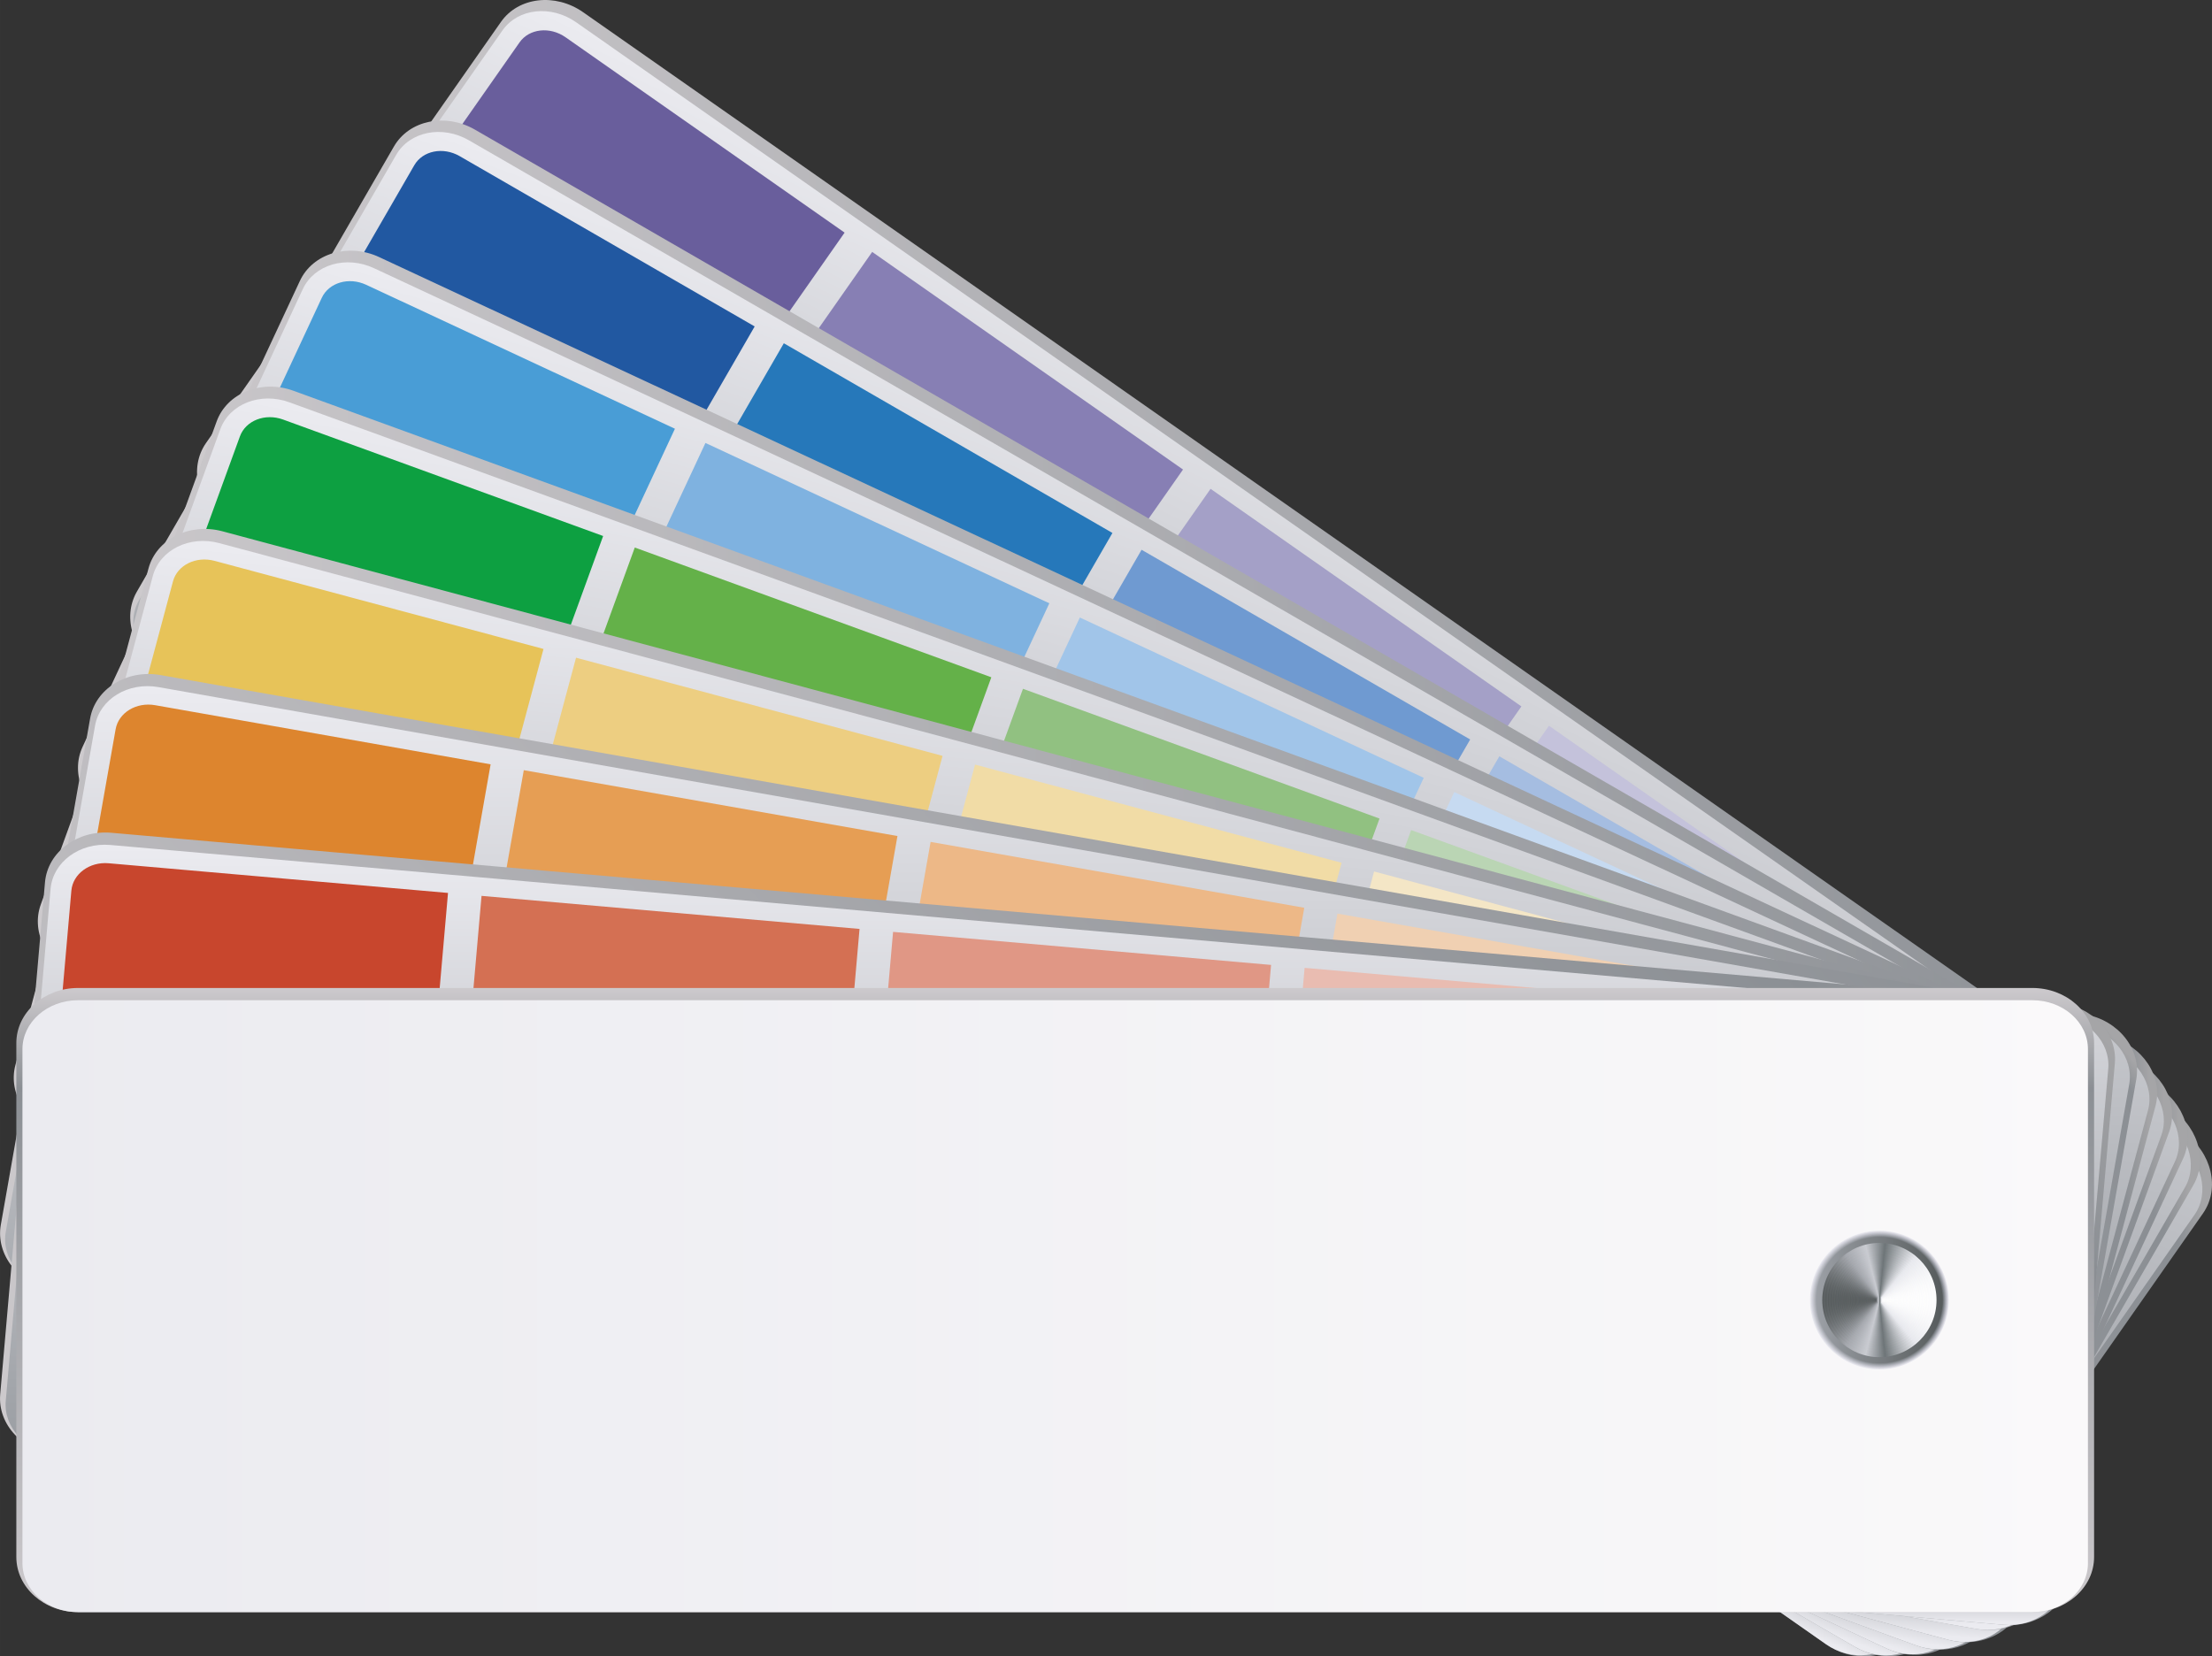 <?xml version="1.0" encoding="UTF-8"?>
<!DOCTYPE svg PUBLIC "-//W3C//DTD SVG 1.1//EN" "http://www.w3.org/Graphics/SVG/1.1/DTD/svg11.dtd">
<!-- Creator: CorelDRAW X8 -->
<svg xmlns="http://www.w3.org/2000/svg" xml:space="preserve" width="50.727mm" height="37.993mm" version="1.1" style="shape-rendering:geometricPrecision; text-rendering:geometricPrecision; image-rendering:optimizeQuality; fill-rule:evenodd; clip-rule:evenodd"
viewBox="0 0 979934 733946"
 xmlns:xlink="http://www.w3.org/1999/xlink">
 <rect x="0" y="0" width="979934" height="733946" fill="#333333" stroke="none"/>
 <defs>
  <style type="text/css">
   <![CDATA[
    .fil34 {fill:#F7F2E4;fill-rule:nonzero}
    .fil41 {fill:#F5E8DB;fill-rule:nonzero}
    .fil35 {fill:#F4E6C6;fill-rule:nonzero}
    .fil48 {fill:#F1DDDA;fill-rule:nonzero}
    .fil42 {fill:#F0D0B2;fill-rule:nonzero}
    .fil38 {fill:#EDB887;fill-rule:nonzero}
    .fil31 {fill:#F1DCA6;fill-rule:nonzero}
    .fil49 {fill:#E9BCB1;fill-rule:nonzero}
    .fil32 {fill:#EDCE81;fill-rule:nonzero}
    .fil39 {fill:#E69E54;fill-rule:nonzero}
    .fil52 {fill:#E8E8EF;fill-rule:nonzero}
    .fil45 {fill:#E09785;fill-rule:nonzero}
    .fil40 {fill:#DD852E;fill-rule:nonzero}
    .fil33 {fill:#E7C359;fill-rule:nonzero}
    .fil20 {fill:#E4EBF5;fill-rule:nonzero}
    .fil5 {fill:#E2E1EB;fill-rule:nonzero}
    .fil46 {fill:#D47053;fill-rule:nonzero}
    .fil27 {fill:#DCE8DB;fill-rule:nonzero}
    .fil47 {fill:#C8462D;fill-rule:nonzero}
    .fil13 {fill:#D3DEED;fill-rule:nonzero}
    .fil21 {fill:#C6DAF1;fill-rule:nonzero}
    .fil6 {fill:#C4C2DB;fill-rule:nonzero}
    .fil28 {fill:#BAD5B4;fill-rule:nonzero}
    .fil14 {fill:#A5BDE1;fill-rule:nonzero}
    .fil17 {fill:#A1C5E9;fill-rule:nonzero}
    .fil2 {fill:#A4A0C7;fill-rule:nonzero}
    .fil24 {fill:#91C181;fill-rule:nonzero}
    .fil18 {fill:#7FB2E0;fill-rule:nonzero}
    .fil3 {fill:#877FB4;fill-rule:nonzero}
    .fil10 {fill:#6F9AD1;fill-rule:nonzero}
    .fil25 {fill:#64B149;fill-rule:nonzero}
    .fil19 {fill:#499DD6;fill-rule:nonzero}
    .fil4 {fill:#695E9C;fill-rule:nonzero}
    .fil26 {fill:#0DA041;fill-rule:nonzero}
    .fil11 {fill:#2678BA;fill-rule:nonzero}
    .fil12 {fill:#2158A1;fill-rule:nonzero}
    .fil7 {fill:#3D398B;fill-rule:nonzero}
    .fil93 {fill:url(#id0)}
    .fil69 {fill:url(#id1)}
    .fil62 {fill:url(#id2)}
    .fil85 {fill:url(#id3)}
    .fil95 {fill:url(#id4)}
    .fil44 {fill:url(#id5)}
    .fil63 {fill:url(#id6)}
    .fil100 {fill:url(#id7)}
    .fil114 {fill:url(#id8)}
    .fil80 {fill:url(#id9)}
    .fil96 {fill:url(#id10)}
    .fil111 {fill:url(#id11)}
    .fil112 {fill:url(#id12)}
    .fil106 {fill:url(#id13)}
    .fil94 {fill:url(#id14)}
    .fil82 {fill:url(#id15)}
    .fil75 {fill:url(#id16)}
    .fil84 {fill:url(#id17)}
    .fil16 {fill:url(#id18)}
    .fil57 {fill:url(#id19)}
    .fil86 {fill:url(#id20)}
    .fil102 {fill:url(#id21)}
    .fil92 {fill:url(#id22)}
    .fil109 {fill:url(#id23)}
    .fil65 {fill:url(#id24)}
    .fil105 {fill:url(#id25)}
    .fil99 {fill:url(#id26)}
    .fil113 {fill:url(#id27)}
    .fil50 {fill:url(#id28)}
    .fil81 {fill:url(#id29)}
    .fil97 {fill:url(#id30)}
    .fil53 {fill:url(#id31)}
    .fil77 {fill:url(#id32)}
    .fil88 {fill:url(#id33)}
    .fil61 {fill:url(#id34)}
    .fil59 {fill:url(#id35)}
    .fil107 {fill:url(#id36)}
    .fil118 {fill:url(#id37)}
    .fil110 {fill:url(#id38)}
    .fil90 {fill:url(#id39)}
    .fil72 {fill:url(#id40)}
    .fil70 {fill:url(#id41)}
    .fil108 {fill:url(#id42)}
    .fil104 {fill:url(#id43)}
    .fil117 {fill:url(#id44)}
    .fil83 {fill:url(#id45)}
    .fil103 {fill:url(#id46)}
    .fil64 {fill:url(#id47)}
    .fil73 {fill:url(#id48)}
    .fil79 {fill:url(#id49)}
    .fil87 {fill:url(#id50)}
    .fil119 {fill:url(#id51)}
    .fil120 {fill:url(#id52)}
    .fil54 {fill:url(#id53)}
    .fil91 {fill:url(#id54)}
    .fil115 {fill:url(#id55)}
    .fil116 {fill:url(#id56)}
    .fil101 {fill:url(#id57)}
    .fil78 {fill:url(#id58)}
    .fil67 {fill:url(#id59)}
    .fil98 {fill:url(#id60)}
    .fil29 {fill:url(#id61)}
    .fil15 {fill:url(#id62)}
    .fil9 {fill:url(#id63)}
    .fil36 {fill:url(#id64)}
    .fil56 {fill:url(#id65)}
    .fil43 {fill:url(#id66)}
    .fil23 {fill:url(#id67)}
    .fil8 {fill:url(#id68)}
    .fil0 {fill:url(#id69)}
    .fil51 {fill:url(#id70)}
    .fil66 {fill:url(#id71)}
    .fil71 {fill:url(#id72)}
    .fil58 {fill:url(#id73)}
    .fil60 {fill:url(#id74)}
    .fil1 {fill:url(#id75)}
    .fil76 {fill:url(#id76)}
    .fil89 {fill:url(#id77)}
    .fil68 {fill:url(#id78)}
    .fil30 {fill:url(#id79)}
    .fil22 {fill:url(#id80)}
    .fil74 {fill:url(#id81)}
    .fil55 {fill:url(#id82)}
    .fil37 {fill:url(#id83)}
   ]]>
  </style>
  <linearGradient id="id0" gradientUnits="userSpaceOnUse" x1="826876" y1="576045" x2="838314" y2="576045">
   <stop offset="0" style="stop-opacity:1; stop-color:#565B5C"/>
   <stop offset="0.212" style="stop-opacity:1; stop-color:#A6A9AF"/>
   <stop offset="0.38" style="stop-opacity:1; stop-color:#C9CBD1"/>
   <stop offset="0.549" style="stop-opacity:1; stop-color:#6E7578"/>
   <stop offset="0.812" style="stop-opacity:1; stop-color:#E8E9EE"/>
   <stop offset="1" style="stop-opacity:1; stop-color:#FEFEFE"/>
  </linearGradient>
  <linearGradient id="id1" gradientUnits="userSpaceOnUse" xlink:href="#id0" x1="812979" y1="576053" x2="852178" y2="576053">
  </linearGradient>
  <linearGradient id="id2" gradientUnits="userSpaceOnUse" x1="804282" y1="576105" x2="860804" y2="576105">
   <stop offset="0" style="stop-opacity:1; stop-color:#A2A6AD"/>
   <stop offset="1" style="stop-opacity:1; stop-color:#65696C"/>
  </linearGradient>
  <linearGradient id="id3" gradientUnits="userSpaceOnUse" xlink:href="#id0" x1="823988" y1="576053" x2="841220" y2="576053">
  </linearGradient>
  <linearGradient id="id4" gradientUnits="userSpaceOnUse" xlink:href="#id0" x1="827444" y1="576041" x2="837758" y2="576041">
  </linearGradient>
  <linearGradient id="id5" gradientUnits="userSpaceOnUse" x1="468283" y1="718929" x2="468283" y2="375303">
   <stop offset="0" style="stop-opacity:1; stop-color:#EBEBF0"/>
   <stop offset="0.078" style="stop-opacity:1; stop-color:#8B8F94"/>
   <stop offset="1" style="stop-opacity:1; stop-color:#EBEBF0"/>
  </linearGradient>
  <linearGradient id="id6" gradientUnits="userSpaceOnUse" x1="804562" y1="576012" x2="860595" y2="576012">
   <stop offset="0" style="stop-opacity:1; stop-color:#9CA0A6"/>
   <stop offset="1" style="stop-opacity:1; stop-color:#565B5C"/>
  </linearGradient>
  <linearGradient id="id7" gradientUnits="userSpaceOnUse" xlink:href="#id0" x1="828599" y1="576064" x2="836579" y2="576064">
  </linearGradient>
  <linearGradient id="id8" gradientUnits="userSpaceOnUse" xlink:href="#id0" x1="830643" y1="576053" x2="834532" y2="576053">
  </linearGradient>
  <linearGradient id="id9" gradientUnits="userSpaceOnUse" xlink:href="#id0" x1="821483" y1="576024" x2="843735" y2="576024">
  </linearGradient>
  <linearGradient id="id10" gradientUnits="userSpaceOnUse" xlink:href="#id0" x1="827686" y1="576059" x2="837487" y2="576059">
  </linearGradient>
  <linearGradient id="id11" gradientUnits="userSpaceOnUse" xlink:href="#id0" x1="830319" y1="576053" x2="834860" y2="576053">
  </linearGradient>
  <linearGradient id="id12" gradientUnits="userSpaceOnUse" xlink:href="#id0" x1="830438" y1="576059" x2="834746" y2="576059">
  </linearGradient>
  <linearGradient id="id13" gradientUnits="userSpaceOnUse" xlink:href="#id0" x1="829656" y1="576059" x2="835529" y2="576059">
  </linearGradient>
  <linearGradient id="id14" gradientUnits="userSpaceOnUse" xlink:href="#id0" x1="827158" y1="576059" x2="838017" y2="576059">
  </linearGradient>
  <linearGradient id="id15" gradientUnits="userSpaceOnUse" xlink:href="#id0" x1="822541" y1="576059" x2="842637" y2="576059">
  </linearGradient>
  <linearGradient id="id16" gradientUnits="userSpaceOnUse" xlink:href="#id0" x1="818208" y1="576035" x2="846997" y2="576035">
  </linearGradient>
  <linearGradient id="id17" gradientUnits="userSpaceOnUse" xlink:href="#id0" x1="823523" y1="576035" x2="841645" y2="576035">
  </linearGradient>
  <linearGradient id="id18" gradientUnits="userSpaceOnUse" xlink:href="#id5" x1="446597" y1="624648" x2="554089" y2="224795">
  </linearGradient>
  <linearGradient id="id19" gradientUnits="userSpaceOnUse" x1="803071" y1="576097" x2="862059" y2="576097">
   <stop offset="0" style="stop-opacity:1; stop-color:#C6C8CF"/>
   <stop offset="1" style="stop-opacity:1; stop-color:#A9ABB3"/>
  </linearGradient>
  <linearGradient id="id20" gradientUnits="userSpaceOnUse" xlink:href="#id0" x1="824403" y1="576070" x2="840771" y2="576070">
  </linearGradient>
  <linearGradient id="id21" gradientUnits="userSpaceOnUse" xlink:href="#id0" x1="828984" y1="576061" x2="836185" y2="576061">
  </linearGradient>
  <linearGradient id="id22" gradientUnits="userSpaceOnUse" xlink:href="#id0" x1="826575" y1="576041" x2="838612" y2="576041">
  </linearGradient>
  <linearGradient id="id23" gradientUnits="userSpaceOnUse" xlink:href="#id0" x1="830077" y1="576053" x2="835105" y2="576053">
  </linearGradient>
  <linearGradient id="id24" gradientUnits="userSpaceOnUse" xlink:href="#id0" x1="808567" y1="576024" x2="856643" y2="576024">
  </linearGradient>
  <linearGradient id="id25" gradientUnits="userSpaceOnUse" xlink:href="#id0" x1="829507" y1="576059" x2="835683" y2="576059">
  </linearGradient>
  <linearGradient id="id26" gradientUnits="userSpaceOnUse" xlink:href="#id0" x1="828398" y1="576053" x2="836798" y2="576053">
  </linearGradient>
  <linearGradient id="id27" gradientUnits="userSpaceOnUse" xlink:href="#id0" x1="830537" y1="576053" x2="834642" y2="576053">
  </linearGradient>
  <linearGradient id="id28" gradientUnits="userSpaceOnUse" x1="467591" y1="714236" x2="467591" y2="437686">
   <stop offset="0" style="stop-opacity:1; stop-color:#CDCACD"/>
   <stop offset="0.839" style="stop-opacity:1; stop-color:#8B8F94"/>
   <stop offset="1" style="stop-opacity:1; stop-color:#CDCACD"/>
  </linearGradient>
  <linearGradient id="id29" gradientUnits="userSpaceOnUse" xlink:href="#id0" x1="822031" y1="576035" x2="843188" y2="576035">
  </linearGradient>
  <linearGradient id="id30" gradientUnits="userSpaceOnUse" xlink:href="#id0" x1="827927" y1="576053" x2="837242" y2="576053">
  </linearGradient>
  <linearGradient id="id31" gradientUnits="userSpaceOnUse" x1="802142" y1="575981" x2="863108" y2="575981">
   <stop offset="0" style="stop-opacity:1; stop-color:#E3E4EA"/>
   <stop offset="1" style="stop-opacity:1; stop-color:#DDDDE4"/>
  </linearGradient>
  <linearGradient id="id32" gradientUnits="userSpaceOnUse" xlink:href="#id0" x1="819595" y1="576045" x2="845581" y2="576045">
  </linearGradient>
  <linearGradient id="id33" gradientUnits="userSpaceOnUse" xlink:href="#id0" x1="825207" y1="576041" x2="839997" y2="576041">
  </linearGradient>
  <linearGradient id="id34" gradientUnits="userSpaceOnUse" x1="804073" y1="576055" x2="861092" y2="576055">
   <stop offset="0" style="stop-opacity:1; stop-color:#ABAEB5"/>
   <stop offset="1" style="stop-opacity:1; stop-color:#72787B"/>
  </linearGradient>
  <linearGradient id="id35" gradientUnits="userSpaceOnUse" x1="803587" y1="576035" x2="861590" y2="576035">
   <stop offset="0" style="stop-opacity:1; stop-color:#B9BBC2"/>
   <stop offset="1" style="stop-opacity:1; stop-color:#8E9197"/>
  </linearGradient>
  <linearGradient id="id36" gradientUnits="userSpaceOnUse" xlink:href="#id0" x1="829812" y1="576045" x2="835382" y2="576045">
  </linearGradient>
  <linearGradient id="id37" gradientUnits="userSpaceOnUse" xlink:href="#id0" x1="831008" y1="576061" x2="834176" y2="576061">
  </linearGradient>
  <linearGradient id="id38" gradientUnits="userSpaceOnUse" xlink:href="#id0" x1="830203" y1="576055" x2="834980" y2="576055">
  </linearGradient>
  <linearGradient id="id39" gradientUnits="userSpaceOnUse" xlink:href="#id0" x1="825939" y1="576061" x2="839265" y2="576061">
  </linearGradient>
  <linearGradient id="id40" gradientUnits="userSpaceOnUse" xlink:href="#id0" x1="815797" y1="576053" x2="849374" y2="576053">
  </linearGradient>
  <linearGradient id="id41" gradientUnits="userSpaceOnUse" xlink:href="#id0" x1="813993" y1="576064" x2="851197" y2="576064">
  </linearGradient>
  <linearGradient id="id42" gradientUnits="userSpaceOnUse" xlink:href="#id0" x1="829946" y1="576064" x2="835243" y2="576064">
  </linearGradient>
  <linearGradient id="id43" gradientUnits="userSpaceOnUse" xlink:href="#id0" x1="829349" y1="576045" x2="835840" y2="576045">
  </linearGradient>
  <linearGradient id="id44" gradientUnits="userSpaceOnUse" xlink:href="#id0" x1="830919" y1="576059" x2="834255" y2="576059">
  </linearGradient>
  <linearGradient id="id45" gradientUnits="userSpaceOnUse" xlink:href="#id0" x1="823024" y1="576084" x2="842118" y2="576084">
  </linearGradient>
  <linearGradient id="id46" gradientUnits="userSpaceOnUse" xlink:href="#id0" x1="829163" y1="576059" x2="836010" y2="576059">
  </linearGradient>
  <linearGradient id="id47" gradientUnits="userSpaceOnUse" xlink:href="#id0" x1="807311" y1="575993" x2="857918" y2="575993">
  </linearGradient>
  <linearGradient id="id48" gradientUnits="userSpaceOnUse" xlink:href="#id0" x1="816663" y1="576012" x2="848587" y2="576012">
  </linearGradient>
  <linearGradient id="id49" gradientUnits="userSpaceOnUse" xlink:href="#id0" x1="820874" y1="576024" x2="844339" y2="576024">
  </linearGradient>
  <linearGradient id="id50" gradientUnits="userSpaceOnUse" xlink:href="#id0" x1="824819" y1="576045" x2="840371" y2="576045">
  </linearGradient>
  <linearGradient id="id51" gradientUnits="userSpaceOnUse" xlink:href="#id0" x1="831087" y1="576059" x2="834103" y2="576059">
  </linearGradient>
  <linearGradient id="id52" gradientUnits="userSpaceOnUse" xlink:href="#id0" x1="831163" y1="576059" x2="834026" y2="576059">
  </linearGradient>
  <linearGradient id="id53" gradientUnits="userSpaceOnUse" x1="802385" y1="576035" x2="862852" y2="576035">
   <stop offset="0" style="stop-opacity:1; stop-color:#DADAE3"/>
   <stop offset="1" style="stop-opacity:1; stop-color:#D1CFD7"/>
  </linearGradient>
  <linearGradient id="id54" gradientUnits="userSpaceOnUse" xlink:href="#id0" x1="826256" y1="576061" x2="838923" y2="576061">
  </linearGradient>
  <linearGradient id="id55" gradientUnits="userSpaceOnUse" xlink:href="#id0" x1="830738" y1="576061" x2="834439" y2="576061">
  </linearGradient>
  <linearGradient id="id56" gradientUnits="userSpaceOnUse" xlink:href="#id0" x1="830834" y1="576061" x2="834350" y2="576061">
  </linearGradient>
  <linearGradient id="id57" gradientUnits="userSpaceOnUse" xlink:href="#id0" x1="828794" y1="576059" x2="836373" y2="576059">
  </linearGradient>
  <linearGradient id="id58" gradientUnits="userSpaceOnUse" xlink:href="#id0" x1="820242" y1="576055" x2="844921" y2="576055">
  </linearGradient>
  <linearGradient id="id59" gradientUnits="userSpaceOnUse" xlink:href="#id0" x1="810912" y1="576035" x2="854296" y2="576035">
  </linearGradient>
  <linearGradient id="id60" gradientUnits="userSpaceOnUse" xlink:href="#id0" x1="828168" y1="576061" x2="837004" y2="576061">
  </linearGradient>
  <linearGradient id="id61" gradientUnits="userSpaceOnUse" x1="8428.33" y1="481295" x2="952542" y2="481295">
   <stop offset="0" style="stop-opacity:1; stop-color:#CDCACD"/>
   <stop offset="0.988" style="stop-opacity:1; stop-color:#8B8F94"/>
   <stop offset="1" style="stop-opacity:1; stop-color:#A5A5A7"/>
  </linearGradient>
  <linearGradient id="id62" gradientUnits="userSpaceOnUse" xlink:href="#id61" x1="38063.7" y1="422405" x2="965462" y2="422405">
  </linearGradient>
  <linearGradient id="id63" gradientUnits="userSpaceOnUse" xlink:href="#id5" x1="443607" y1="590157" x2="585449" y2="201154">
  </linearGradient>
  <linearGradient id="id64" gradientUnits="userSpaceOnUse" xlink:href="#id61" x1="175210" y1="760124" x2="771931" y2="262352">
  </linearGradient>
  <linearGradient id="id65" gradientUnits="userSpaceOnUse" x1="802812" y1="576086" x2="862295" y2="576086">
   <stop offset="0" style="stop-opacity:1; stop-color:#CDCED7"/>
   <stop offset="1" style="stop-opacity:1; stop-color:#B7B9C1"/>
  </linearGradient>
  <linearGradient id="id66" gradientUnits="userSpaceOnUse" x1="192150" y1="819132" x2="744007" y2="269728">
   <stop offset="0" style="stop-opacity:1; stop-color:#CDCACD"/>
   <stop offset="0.902" style="stop-opacity:1; stop-color:#8B8F94"/>
   <stop offset="1" style="stop-opacity:1; stop-color:#A5A5A7"/>
  </linearGradient>
  <linearGradient id="id67" gradientUnits="userSpaceOnUse" xlink:href="#id5" x1="452614" y1="657419" x2="524787" y2="249941">
  </linearGradient>
  <linearGradient id="id68" gradientUnits="userSpaceOnUse" xlink:href="#id61" x1="60321.5" y1="394234" x2="969771" y2="394234">
  </linearGradient>
  <linearGradient id="id69" gradientUnits="userSpaceOnUse" xlink:href="#id61" x1="89597.6" y1="368119" x2="975746" y2="368119">
  </linearGradient>
  <linearGradient id="id70" gradientUnits="userSpaceOnUse" x1="8996.27" y1="580023" x2="924048" y2="580023">
   <stop offset="0" style="stop-opacity:1; stop-color:#EBEBF0"/>
   <stop offset="1" style="stop-opacity:1; stop-color:#FAF9FA"/>
  </linearGradient>
  <linearGradient id="id71" gradientUnits="userSpaceOnUse" xlink:href="#id0" x1="809776" y1="576064" x2="855447" y2="576064">
  </linearGradient>
  <linearGradient id="id72" gradientUnits="userSpaceOnUse" xlink:href="#id0" x1="814901" y1="576086" x2="850241" y2="576086">
  </linearGradient>
  <linearGradient id="id73" gradientUnits="userSpaceOnUse" x1="803308" y1="576086" x2="861805" y2="576086">
   <stop offset="0" style="stop-opacity:1; stop-color:#C0C2CA"/>
   <stop offset="1" style="stop-opacity:1; stop-color:#9B9EA7"/>
  </linearGradient>
  <linearGradient id="id74" gradientUnits="userSpaceOnUse" x1="803863" y1="576001" x2="861374" y2="576001">
   <stop offset="0" style="stop-opacity:1; stop-color:#B2B4BB"/>
   <stop offset="1" style="stop-opacity:1; stop-color:#80868C"/>
  </linearGradient>
  <linearGradient id="id75" gradientUnits="userSpaceOnUse" xlink:href="#id5" x1="444426" y1="557313" x2="619846" y2="181251">
  </linearGradient>
  <linearGradient id="id76" gradientUnits="userSpaceOnUse" xlink:href="#id0" x1="818908" y1="576064" x2="846254" y2="576064">
  </linearGradient>
  <linearGradient id="id77" gradientUnits="userSpaceOnUse" xlink:href="#id0" x1="825590" y1="576041" x2="839626" y2="576041">
  </linearGradient>
  <linearGradient id="id78" gradientUnits="userSpaceOnUse" xlink:href="#id0" x1="811949" y1="576126" x2="853171" y2="576126">
  </linearGradient>
  <linearGradient id="id79" gradientUnits="userSpaceOnUse" xlink:href="#id5" x1="461854" y1="689740" x2="498077" y2="277868">
  </linearGradient>
  <linearGradient id="id80" gradientUnits="userSpaceOnUse" xlink:href="#id61" x1="20509.6" y1="451403" x2="958588" y2="451403">
  </linearGradient>
  <linearGradient id="id81" gradientUnits="userSpaceOnUse" xlink:href="#id0" x1="817470" y1="576032" x2="847770" y2="576032">
  </linearGradient>
  <linearGradient id="id82" gradientUnits="userSpaceOnUse" x1="802638" y1="576076" x2="862616" y2="576076">
   <stop offset="0" style="stop-opacity:1; stop-color:#D4D5DD"/>
   <stop offset="1" style="stop-opacity:1; stop-color:#C3C4CD"/>
  </linearGradient>
  <linearGradient id="id83" gradientUnits="userSpaceOnUse" xlink:href="#id5" x1="472344" y1="719852" x2="472344" y2="305481">
  </linearGradient>
 </defs>
 <g id="Слой_x0020_1">
  <g id="_2501497118928">
   <path class="fil0" d="M99701 231948c-12352,-8645 -16129,-24659 -8411,-35682l130632 -186549c7716,-11031 24049,-12953 36406,-4306l709185 496583c12358,8647 16132,24661 8417,35678l-130631 186561c-7721,11023 -24050,12951 -36402,4300l-709196 -496585z"/>
   <path class="fil1" d="M841523 724900c-6871,9815 -21481,11440 -32626,3633l-709196 -496585c-11149,-7806 -14610,-22088 -7737,-31901l130619 -186555c6873,-9814 21489,-11439 32637,-3638l709179 496583c11156,7807 14622,22088 7756,31910l-130632 186553z"/>
   <polygon class="fil2" points="673994,313021 536297,216598 390120,425365 527816,521789 "/>
   <polygon class="fil3" points="240204,320396 377903,416817 524086,208054 386384,111628 "/>
   <path class="fil4" d="M374167 103074l-123610 -86553c-6964,-4878 -16111,-3856 -20400,2264l-130632 186559c-4283,6121 -2115,15073 4847,19937l123616 86561 146179 -208768z"/>
   <path class="fil5" d="M959734 513092l-123610 -86553 -146185 208775 123618 86557c6956,4864 16109,3850 20393,-2274l130631 -186555c4288,-6126 2117,-15068 -4847,-19950z"/>
   <polygon class="fil6" points="823913,417985 686204,321576 540027,530343 677728,626758 "/>
   <path class="fil7" d="M857873 594028c-9734,13899 -28895,17276 -42794,7540 -13903,-9729 -17274,-28892 -7546,-42795 9736,-13897 28892,-17274 42797,-7540 13897,9731 17279,28892 7543,42795z"/>
   <path class="fil8" d="M72134 296950c-13060,-7539 -18222,-23158 -11492,-34810l113882 -197242c6725,-11645 22830,-14981 35889,-7449l749767 432883c13059,7546 18221,23160 11490,34811l-113870 197232c-6734,11654 -22836,14998 -35894,7451l-749772 -432876z"/>
   <path class="fil9" d="M854097 723366c-5993,10379 -20398,13271 -32191,6460l-749772 -432876c-11783,-6807 -16487,-20730 -10493,-31097l113870 -197242c5989,-10374 20400,-13264 32193,-6462l749772 432877c11781,6810 16476,20740 10487,31114l-113866 197226z"/>
   <polygon class="fil10" points="651303,327662 505729,243606 378301,464321 523870,548376 "/>
   <polygon class="fil11" points="219813,372817 365379,456866 492817,236157 347238,152102 "/>
   <path class="fil12" d="M334326 144647l-130688 -75459c-7356,-4240 -16385,-2438 -20120,4047l-113878 197233c-3734,6471 -792,15185 6561,19439l130694 75457 127431 -220717z"/>
   <path class="fil13" d="M953403 502081l-130694 -75462 -127425 220714 130686 75457c7364,4242 16385,2428 20116,-4039l113876 -197240c3736,-6473 800,-15193 -6559,-19430z"/>
   <polygon class="fil14" points="809799,419164 664219,335116 536791,555831 682366,639875 "/>
   <path class="fil7" d="M858974 591571c-8480,14702 -27278,19733 -41967,11245 -14697,-8481 -19739,-27271 -11251,-41972 8484,-14697 27277,-19733 41972,-11241 14702,8478 19733,27271 11246,41968z"/>
   <path class="fil15" d="M51084 364549c-13669,-6365 -20172,-21478 -14479,-33671l96249 -206418c5679,-12187 21431,-16920 35106,-10545l784640 365885c13669,6369 20164,21482 14478,33681l-96246 206400c-5687,12199 -21439,16932 -35114,10557l-784634 -365889z"/>
   <path class="fil16" d="M867225 721193c-5057,10858 -19165,14998 -31507,9245l-784634 -365889c-12340,-5749 -18232,-19214 -13173,-30072l96241 -206402c5071,-10859 19175,-14999 31517,-9244l784638 365884c12336,5754 18238,19225 13169,30077l-96251 206401z"/>
   <polygon class="fil17" points="630724,344667 478377,273620 370672,504600 523014,575641 "/>
   <polygon class="fil18" points="204801,427264 357148,498305 464862,267319 312513,196276 "/>
   <path class="fil19" d="M298998 189974l-136775 -63775c-7693,-3587 -16527,-999 -19679,5776l-96255 206408c-3154,6775 529,15203 8233,18798l136764 63779 107712 -230986z"/>
   <path class="fil20" d="M946868 492094l-136767 -63787 -107712 230986 136773 63775c7693,3588 16528,993 19693,-5776l96248 -206411c3159,-6777 -537,-15211 -8235,-18787z"/>
   <polygon class="fil21" points="796590,422011 644237,350965 536525,581945 688878,652986 "/>
   <path class="fil7" d="M860599 589471c-7167,15383 -25451,22032 -40834,14863 -15375,-7175 -22034,-25457 -14861,-40832 7169,-15387 25459,-22032 40834,-14857 15381,7163 22036,25439 14861,40826z"/>
   <path class="fil22" d="M35435 433028c-14166,-5148 -21961,-19634 -17359,-32278l77896 -214007c4602,-12650 19874,-18746 34052,-13587l813549 296114c14169,5156 21960,19642 17364,32286l-77902 214007c-4602,12650 -19874,18731 -34052,13579l-813548 -296114z"/>
   <path class="fil23" d="M879569 717190c-4101,11258 -17793,16600 -30586,11952l-813548 -296114c-12787,-4648 -19842,-17552 -15739,-28810l77889 -214004c4102,-11256 17788,-16611 30586,-11960l813541 296110c12792,4660 19836,17554 15740,28811l-77883 214015z"/>
   <polygon class="fil24" points="611136,362700 453182,305209 366017,544698 523972,602190 "/>
   <polygon class="fil25" points="194035,482103 352006,539600 439169,300105 281210,242608 "/>
   <path class="fil26" d="M267197 237510l-141809 -51612c-7984,-2903 -16556,450 -19110,7476l-77893 214002c-2565,7028 1855,15107 9833,18010l141804 51619 87175 -239495z"/>
   <path class="fil27" d="M938929 482006l-141810 -51613 -87169 239484 141817 51617c7984,2909 16555,-444 19109,-7464l77891 -214014c2562,-7020 -1858,-15108 -9838,-18010z"/>
   <polygon class="fil28" points="783108,425297 625147,367804 537985,607295 695939,664785 "/>
   <path class="fil7" d="M861484 586540c-5805,15947 -23446,24163 -39389,18364 -15947,-5805 -24170,-23438 -18360,-39379 5800,-15945 23441,-24169 39380,-18370 15946,5805 24170,23441 18369,39385z"/>
   <path class="fil29" d="M26948 502541c-14569,-3900 -23591,-17649 -20113,-30647l58940 -219991c3491,-12991 18182,-20388 32747,-16491l836261 224078c14566,3902 23583,17644 20104,30655l-58940 219979c-3491,12997 -18176,20393 -32746,16499l-836253 -224082z"/>
   <path class="fil30" d="M892622 712040c-3097,11571 -16271,18101 -29421,14583l-836253 -224082c-13149,-3523 -21294,-15755 -18197,-27329l58946 -219990c3102,-11571 16271,-18095 29421,-14569l836257 224077c13151,3526 21288,15758 18193,27337l-58946 219973z"/>
   <polygon class="fil31" points="594323,382296 431954,338792 365996,584972 528363,628479 "/>
   <polygon class="fil32" points="189221,537599 351588,581106 417557,334933 255185,291425 "/>
   <path class="fil33" d="M240776 287558l-145762 -39047c-8202,-2196 -16453,1887 -18386,9106l-58946 219985c-1932,7221 3160,14886 11372,17088l145760 39047 65962 -246179z"/>
   <path class="fil34" d="M931269 472589l-145766 -39064 -65960 246173 145768 39065c8200,2196 16453,-1894 18380,-9113l58945 -219984c1939,-7227 -3165,-14886 -11367,-17077z"/>
   <polygon class="fil35" points="771104,429665 608723,386156 542763,632329 705142,675837 "/>
   <path class="fil7" d="M863217 583467c-4384,16397 -21232,26119 -37622,21734 -16397,-4396 -26125,-21243 -21728,-37638 4391,-16391 21238,-26116 37635,-21729 16383,4397 26111,21244 21715,37633z"/>
   <path class="fil36" d="M23065 571469c-14855,-2618 -25047,-15530 -22702,-28778l39549 -224290c2334,-13256 16322,-21895 31177,-19278l852602 150341c14857,2619 25041,15523 22710,28783l-39551 224281c-2332,13248 -16328,21904 -31177,19281l-852608 -150340z"/>
   <path class="fil37" d="M903709 704734c-2083,11795 -14636,19441 -28036,17075l-852608 -150340c-13406,-2361 -22582,-13841 -20507,-25643l39549 -224284c2082,-11800 14635,-19440 28049,-17087l852600 150342c13397,2367 22578,13847 20502,25647l-39549 224290z"/>
   <polygon class="fil38" points="577803,402240 412267,373052 368007,624032 533554,653219 "/>
   <polygon class="fil39" points="187778,592249 353329,621444 397578,370450 232039,341269 "/>
   <path class="fil40" d="M217348 338680l-148608 -26204c-8366,-1478 -16229,3311 -17525,10675l-39549 224290c-1306,7356 4453,14537 12815,16020l148617 26205 44250 -250986z"/>
   <path class="fil41" d="M921342 462808l-148619 -26204 -44255 250987 148619 26211c8360,1470 16231,-3325 17519,-10681l39549 -224287c1294,-7362 -4447,-14548 -12813,-16026z"/>
   <polygon class="fil42" points="758039,434015 592500,404828 548239,655814 713782,685009 "/>
   <path class="fil7" d="M862745 581875c-2944,16716 -18877,27866 -35593,24928 -16709,-2948 -27871,-18887 -24927,-35597 2948,-16716 18889,-27876 35597,-24928 16715,2948 27869,18889 24923,35597z"/>
   <path class="fil43" d="M25210 644499c-15028,-1311 -26296,-13281 -25121,-26689l19839 -226881c1182,-13408 14361,-23239 29388,-21922l862467 75451c15028,1318 26298,13293 25115,26690l-19845 226885c-1170,13402 -14349,23241 -29380,21927l-862463 -75461z"/>
   <path class="fil44" d="M914121 700498c-1049,11928 -12887,20644 -26448,19462l-862463 -75461c-13556,-1186 -23701,-11816 -22664,-23759l19853 -226873c1043,-11936 12881,-20647 26444,-19458l862461 75451c13556,1184 23701,11826 22670,23757l-19853 226881z"/>
   <polygon class="fil45" points="563094,427559 395639,412920 373427,666798 540881,681456 "/>
   <polygon class="fil46" points="191114,650853 358564,665498 380783,411614 213322,396964 "/>
   <path class="fil47" d="M198472 395662l-150342 -13150c-8457,-747 -15871,4718 -16522,12165l-19845 226875c-657,7441 5702,14102 14159,14844l150337 13155 22213 -253889z"/>
   <path class="fil48" d="M910597 457963l-150328 -13147 -22214 253889 150323 13151c8471,748 15877,-4715 16534,-12162l19847 -226881c655,-7449 -5704,-14110 -14162,-14850z"/>
   <polygon class="fil49" points="745407,443510 577950,428865 555731,682750 723198,697407 "/>
   <path class="fil7" d="M862842 578977c-1484,16911 -16380,29418 -33285,27934 -16906,-1478 -29409,-16380 -27933,-33286 1478,-16905 16387,-29412 33284,-27928 16903,1478 29416,16383 27934,33280z"/>
   <path class="fil50" d="M34586 714331c-15085,0 -27352,-10953 -27352,-24402l0 -227752c0,-13453 12267,-24397 27352,-24397l865752 0c15089,0 27363,10944 27363,24397l0 227752c0,13449 -12274,24402 -27363,24402l-865752 0z"/>
   <path class="fil51" d="M924979 692643c0,11971 -11022,21688 -24641,21688l-865752 0c-13607,0 -24649,-9717 -24649,-21688l0 -227752c0,-11975 11042,-21688 24649,-21688l865752 0c13619,0 24641,9713 24641,21688l0 227752z"/>
   <path class="fil52" d="M863321 576053c0,16978 -13756,30727 -30735,30727 -16961,0 -30721,-13749 -30721,-30727 0,-16967 13760,-30721 30721,-30721 16979,0 30735,13754 30735,30721z"/>
   <path class="fil53" d="M832586 606542c-16829,0 -30475,-13660 -30475,-30489 0,-16830 13646,-30484 30475,-30484 16830,0 30484,13654 30484,30484 0,16829 -13654,30489 -30484,30489z"/>
   <path class="fil54" d="M832586 606285c-16692,0 -30230,-13534 -30230,-30232 0,-16698 13538,-30231 30230,-30231 16695,0 30244,13533 30244,30231 0,16698 -13549,30232 -30244,30232z"/>
   <path class="fil55" d="M832586 606045c-16549,0 -29985,-13431 -29985,-29992 0,-16550 13436,-29987 29985,-29987 16558,0 29991,13437 29991,29987 0,16561 -13433,29992 -29991,29992z"/>
   <path class="fil56" d="M832586 605794c-16418,0 -29741,-13321 -29741,-29741 0,-16414 13323,-29748 29741,-29748 16419,0 29748,13334 29748,29748 0,16420 -13329,29741 -29748,29741z"/>
   <path class="fil57" d="M832586 605555c-16277,0 -29496,-13221 -29496,-29502 0,-16275 13219,-29495 29496,-29495 16289,0 29497,13220 29497,29495 0,16281 -13208,29502 -29497,29502z"/>
   <path class="fil58" d="M832586 605304c-16140,0 -29249,-13111 -29249,-29251 0,-16134 13109,-29251 29249,-29251 16140,0 29251,13117 29251,29251 0,16140 -13111,29251 -29251,29251z"/>
   <path class="fil59" d="M832586 605053c-15997,0 -29005,-12997 -29005,-29000 0,-15997 13008,-28998 29005,-28998 16009,0 29006,13001 29006,28998 0,16003 -12997,29000 -29006,29000z"/>
   <path class="fil60" d="M832586 604807c-15859,0 -28752,-12894 -28752,-28754 0,-15860 12893,-28755 28752,-28755 15866,0 28761,12895 28761,28755 0,15860 -12895,28754 -28761,28754z"/>
   <path class="fil61" d="M832586 604562c-15728,0 -28503,-12781 -28503,-28509 0,-15723 12775,-28509 28503,-28509 15729,0 28515,12786 28515,28509 0,15728 -12786,28509 -28515,28509z"/>
   <path class="fil62" d="M832586 604317c-15579,0 -28256,-12673 -28256,-28264 0,-15582 12677,-28264 28256,-28264 15598,0 28264,12682 28264,28264 0,15591 -12666,28264 -28264,28264z"/>
   <path class="fil63" d="M832586 604071c-15448,0 -28012,-12570 -28012,-28018 0,-15449 12564,-28013 28012,-28013 15449,0 28021,12564 28021,28013 0,15448 -12572,28018 -28021,28018z"/>
   <path class="fil64" d="M832586 601363c-13949,0 -25304,-11361 -25304,-25310 0,-13950 11355,-25299 25304,-25299 13956,0 25311,11349 25311,25299 0,13949 -11355,25310 -25311,25310z"/>
   <path class="fil65" d="M832586 600092c-13253,0 -24037,-10780 -24037,-24039 0,-13254 10784,-24037 24037,-24037 13254,0 24045,10783 24045,24037 0,13259 -10791,24039 -24045,24039z"/>
   <path class="fil66" d="M832586 598888c-12585,0 -22835,-10238 -22835,-22835 0,-12592 10250,-22840 22835,-22840 12594,0 22840,10248 22840,22840 0,12597 -10246,22835 -22840,22835z"/>
   <path class="fil67" d="M832586 597754c-11953,0 -21688,-9730 -21688,-21701 0,-11958 9735,-21694 21688,-21694 11966,0 21700,9736 21700,21694 0,11971 -9734,21701 -21700,21701z"/>
   <path class="fil68" d="M832586 596657c-11360,0 -20604,-9232 -20604,-20604 0,-11361 9244,-20610 20604,-20610 11361,0 20611,9249 20611,20610 0,11372 -9250,20604 -20611,20604z"/>
   <path class="fil69" d="M832586 595637c-10789,0 -19578,-8782 -19578,-19584 0,-10789 8789,-19573 19578,-19573 10797,0 19585,8784 19585,19573 0,10802 -8788,19584 -19585,19584z"/>
   <path class="fil70" d="M832586 594656c-10248,0 -18603,-8349 -18603,-18603 0,-10254 8355,-18597 18603,-18597 10260,0 18603,8343 18603,18597 0,10254 -8343,18603 -18603,18603z"/>
   <path class="fil71" d="M832586 593727c-9734,0 -17662,-7928 -17662,-17674 0,-9740 7928,-17662 17662,-17662 9740,0 17674,7922 17674,17662 0,9746 -7934,17674 -17674,17674z"/>
   <path class="fil72" d="M832586 592838c-9255,0 -16783,-7528 -16783,-16785 0,-9251 7528,-16783 16783,-16783 9256,0 16795,7532 16795,16783 0,9257 -7539,16785 -16795,16785z"/>
   <path class="fil73" d="M832586 591998c-8787,0 -15950,-7152 -15950,-15945 0,-8794 7163,-15945 15950,-15945 8796,0 15953,7151 15953,15945 0,8793 -7157,15945 -15953,15945z"/>
   <path class="fil74" d="M832586 591206c-8353,0 -15147,-6798 -15147,-15153 0,-8355 6794,-15147 15147,-15147 8355,0 15153,6792 15153,15147 0,8355 -6798,15153 -15153,15153z"/>
   <path class="fil75" d="M832586 590452c-7926,0 -14387,-6460 -14387,-14399 0,-7934 6461,-14388 14387,-14388 7938,0 14400,6454 14400,14388 0,7939 -6462,14399 -14400,14399z"/>
   <path class="fil76" d="M832586 589728c-7539,0 -13663,-6136 -13663,-13675 0,-7534 6124,-13671 13663,-13671 7540,0 13683,6137 13683,13671 0,7539 -6143,13675 -13683,13675z"/>
   <path class="fil77" d="M832586 589050c-7163,0 -12985,-5834 -12985,-12997 0,-7163 5822,-12986 12985,-12986 7163,0 12999,5823 12999,12986 0,7163 -5836,12997 -12999,12997z"/>
   <path class="fil78" d="M832586 588393c-6796,0 -12340,-5537 -12340,-12340 0,-6798 5544,-12342 12340,-12342 6810,0 12343,5544 12343,12342 0,6803 -5533,12340 -12343,12340z"/>
   <path class="fil79" d="M832586 587784c-6459,0 -11712,-5264 -11712,-11731 0,-6462 5253,-11714 11712,-11714 6468,0 11732,5252 11732,11714 0,6467 -5264,11731 -11732,11731z"/>
   <path class="fil80" d="M832586 587191c-6135,0 -11132,-4995 -11132,-11138 0,-6137 4997,-11137 11132,-11137 6143,0 11137,5000 11137,11137 0,6143 -4994,11138 -11137,11138z"/>
   <path class="fil81" d="M832586 586637c-5822,0 -10566,-4750 -10566,-10584 0,-5828 4744,-10579 10566,-10579 5840,0 10585,4751 10585,10579 0,5834 -4745,10584 -10585,10584z"/>
   <path class="fil82" d="M832586 586108c-5530,0 -10043,-4513 -10043,-10055 0,-5537 4513,-10049 10043,-10049 5548,0 10061,4512 10061,10049 0,5542 -4513,10055 -10061,10055z"/>
   <path class="fil83" d="M832586 585611c-5262,0 -9546,-4288 -9546,-9558 0,-5264 4284,-9547 9546,-9547 5270,0 9553,4283 9553,9547 0,5270 -4283,9558 -9553,9558z"/>
   <path class="fil84" d="M832586 585132c-5001,0 -9065,-4078 -9065,-9079 0,-5002 4064,-9074 9065,-9074 5004,0 9068,4072 9068,9074 0,5001 -4064,9079 -9068,9079z"/>
   <path class="fil85" d="M832586 584682c-4750,0 -8609,-3871 -8609,-8629 0,-4750 3859,-8618 8609,-8618 4756,0 8618,3868 8618,8618 0,4758 -3862,8629 -8618,8629z"/>
   <path class="fil86" d="M832586 584249c-4510,0 -8177,-3680 -8177,-8196 0,-4511 3667,-8183 8177,-8183 4519,0 8191,3672 8191,8183 0,4516 -3672,8196 -8191,8196z"/>
   <path class="fil87" d="M832586 583832c-4282,0 -7773,-3485 -7773,-7779 0,-4289 3491,-7774 7773,-7774 4295,0 7780,3485 7780,7774 0,4294 -3485,7779 -7780,7779z"/>
   <path class="fil88" d="M832586 583444c-4078,0 -7385,-3313 -7385,-7391 0,-4078 3307,-7385 7385,-7385 4078,0 7391,3307 7391,7385 0,4078 -3313,7391 -7391,7391z"/>
   <path class="fil89" d="M832586 583081c-3865,0 -7014,-3151 -7014,-7028 0,-3871 3149,-7009 7014,-7009 3874,0 7021,3138 7021,7009 0,3877 -3147,7028 -7021,7028z"/>
   <path class="fil90" d="M832586 582719c-3672,0 -6660,-2988 -6660,-6666 0,-3674 2988,-6673 6660,-6673 3686,0 6673,2999 6673,6673 0,3678 -2987,6666 -6673,6666z"/>
   <path class="fil91" d="M832586 582389c-3484,0 -6324,-2840 -6324,-6336 0,-3491 2840,-6336 6324,-6336 3497,0 6342,2845 6342,6336 0,3496 -2845,6336 -6342,6336z"/>
   <path class="fil92" d="M832586 582076c-3313,0 -6011,-2703 -6011,-6023 0,-3319 2698,-6012 6011,-6012 3319,0 6018,2693 6018,6012 0,3320 -2699,6023 -6018,6023z"/>
   <path class="fil93" d="M832586 581767c-3152,0 -5714,-2554 -5714,-5714 0,-3159 2562,-5720 5714,-5720 3155,0 5720,2561 5720,5720 0,3160 -2565,5714 -5720,5714z"/>
   <path class="fil94" d="M832586 581483c-2992,0 -5422,-2430 -5422,-5430 0,-2989 2430,-5429 5422,-5429 3000,0 5436,2440 5436,5429 0,3000 -2436,5430 -5436,5430z"/>
   <path class="fil95" d="M832586 581214c-2839,0 -5154,-2316 -5154,-5161 0,-2846 2315,-5150 5154,-5150 2854,0 5162,2304 5162,5150 0,2845 -2308,5161 -5162,5161z"/>
   <path class="fil96" d="M832586 580958c-2702,0 -4899,-2201 -4899,-4905 0,-2697 2197,-4891 4899,-4891 2709,0 4905,2194 4905,4891 0,2704 -2196,4905 -4905,4905z"/>
   <path class="fil97" d="M832586 580706c-2559,0 -4653,-2082 -4653,-4653 0,-2566 2094,-4648 4653,-4648 2574,0 4660,2082 4660,4648 0,2571 -2086,4653 -4660,4653z"/>
   <path class="fil98" d="M832586 580478c-2439,0 -4418,-1985 -4418,-4425 0,-2442 1979,-4414 4418,-4414 2448,0 4426,1972 4426,4414 0,2440 -1978,4425 -4426,4425z"/>
   <path class="fil99" d="M832586 580262c-2316,0 -4197,-1889 -4197,-4209 0,-2320 1881,-4192 4197,-4192 2317,0 4204,1872 4204,4192 0,2320 -1887,4209 -4204,4209z"/>
   <path class="fil100" d="M832586 580046c-2194,0 -3985,-1785 -3985,-3993 0,-2201 1791,-3991 3985,-3991 2208,0 3993,1790 3993,3991 0,2208 -1785,3993 -3993,3993z"/>
   <path class="fil101" d="M832586 579845c-2086,0 -3786,-1704 -3786,-3792 0,-2088 1700,-3792 3786,-3792 2093,0 3794,1704 3794,3792 0,2088 -1701,3792 -3794,3792z"/>
   <path class="fil102" d="M832586 579661c-1978,0 -3597,-1617 -3597,-3608 0,-1984 1619,-3599 3597,-3599 1996,0 3605,1615 3605,3599 0,1991 -1609,3608 -3605,3608z"/>
   <path class="fil103" d="M832586 579482c-1887,0 -3415,-1542 -3415,-3429 0,-1888 1528,-3416 3415,-3416 1888,0 3429,1528 3429,3416 0,1887 -1541,3429 -3429,3429z"/>
   <path class="fil104" d="M832586 579310c-1790,0 -3239,-1461 -3239,-3257 0,-1785 1449,-3249 3239,-3249 1803,0 3257,1464 3257,3249 0,1796 -1454,3257 -3257,3257z"/>
   <path class="fil105" d="M832586 579144c-1700,0 -3085,-1380 -3085,-3091 0,-1700 1385,-3085 3085,-3085 1712,0 3091,1385 3091,3085 0,1711 -1379,3091 -3091,3091z"/>
   <path class="fil106" d="M832586 578989c-1615,0 -2924,-1321 -2924,-2936 0,-1613 1309,-2931 2924,-2931 1621,0 2943,1318 2943,2931 0,1615 -1322,2936 -2943,2936z"/>
   <path class="fil107" d="M832586 578840c-1533,0 -2783,-1253 -2783,-2787 0,-1528 1250,-2790 2783,-2790 1540,0 2790,1262 2790,2790 0,1534 -1250,2787 -2790,2787z"/>
   <path class="fil108" d="M832586 578711c-1458,0 -2640,-1200 -2640,-2658 0,-1455 1182,-2641 2640,-2641 1467,0 2653,1186 2653,2641 0,1458 -1186,2658 -2653,2658z"/>
   <path class="fil109" d="M832586 578574c-1390,0 -2509,-1134 -2509,-2521 0,-1385 1119,-2513 2509,-2513 1391,0 2521,1128 2521,2513 0,1387 -1130,2521 -2521,2521z"/>
   <path class="fil110" d="M832586 578442c-1311,0 -2383,-1066 -2383,-2389 0,-1312 1072,-2390 2383,-2390 1329,0 2396,1078 2396,2390 0,1323 -1067,2389 -2396,2389z"/>
   <path class="fil111" d="M832586 578328c-1253,0 -2267,-1022 -2267,-2275 0,-1248 1014,-2270 2267,-2270 1260,0 2276,1022 2276,2270 0,1253 -1016,2275 -2276,2275z"/>
   <path class="fil112" d="M832586 578214c-1191,0 -2150,-979 -2150,-2161 0,-1181 959,-2156 2150,-2156 1200,0 2162,975 2162,2156 0,1182 -962,2161 -2162,2161z"/>
   <path class="fil113" d="M832586 578100c-1130,0 -2047,-917 -2047,-2047 0,-1125 917,-2042 2047,-2042 1136,0 2054,917 2054,2042 0,1130 -918,2047 -2054,2047z"/>
   <path class="fil114" d="M832586 578004c-1066,0 -1943,-873 -1943,-1951 0,-1067 877,-1946 1943,-1946 1084,0 1952,879 1952,1946 0,1078 -868,1951 -1952,1951z"/>
   <path class="fil115" d="M832586 577900c-1014,0 -1846,-825 -1846,-1847 0,-1020 832,-1849 1846,-1849 1028,0 1849,829 1849,1849 0,1022 -821,1847 -1849,1847z"/>
   <path class="fil116" d="M832586 577809c-969,0 -1750,-786 -1750,-1756 0,-968 781,-1745 1750,-1745 970,0 1764,777 1764,1745 0,970 -794,1756 -1764,1756z"/>
   <path class="fil117" d="M832586 577718c-917,0 -1663,-742 -1663,-1665 0,-912 746,-1665 1663,-1665 924,0 1671,753 1671,1665 0,923 -747,1665 -1671,1665z"/>
   <path class="fil118" d="M832586 577645c-867,0 -1578,-713 -1578,-1592 0,-868 711,-1580 1578,-1580 885,0 1592,712 1592,1580 0,879 -707,1592 -1592,1592z"/>
   <path class="fil119" d="M832586 577560c-821,0 -1499,-675 -1499,-1507 0,-821 678,-1499 1499,-1499 839,0 1513,678 1513,1499 0,832 -674,1507 -1513,1507z"/>
   <path class="fil120" d="M832586 577490c-786,0 -1425,-639 -1425,-1437 0,-781 639,-1432 1425,-1432 792,0 1438,651 1438,1432 0,798 -646,1437 -1438,1437z"/>
  </g>
 </g>
</svg>
